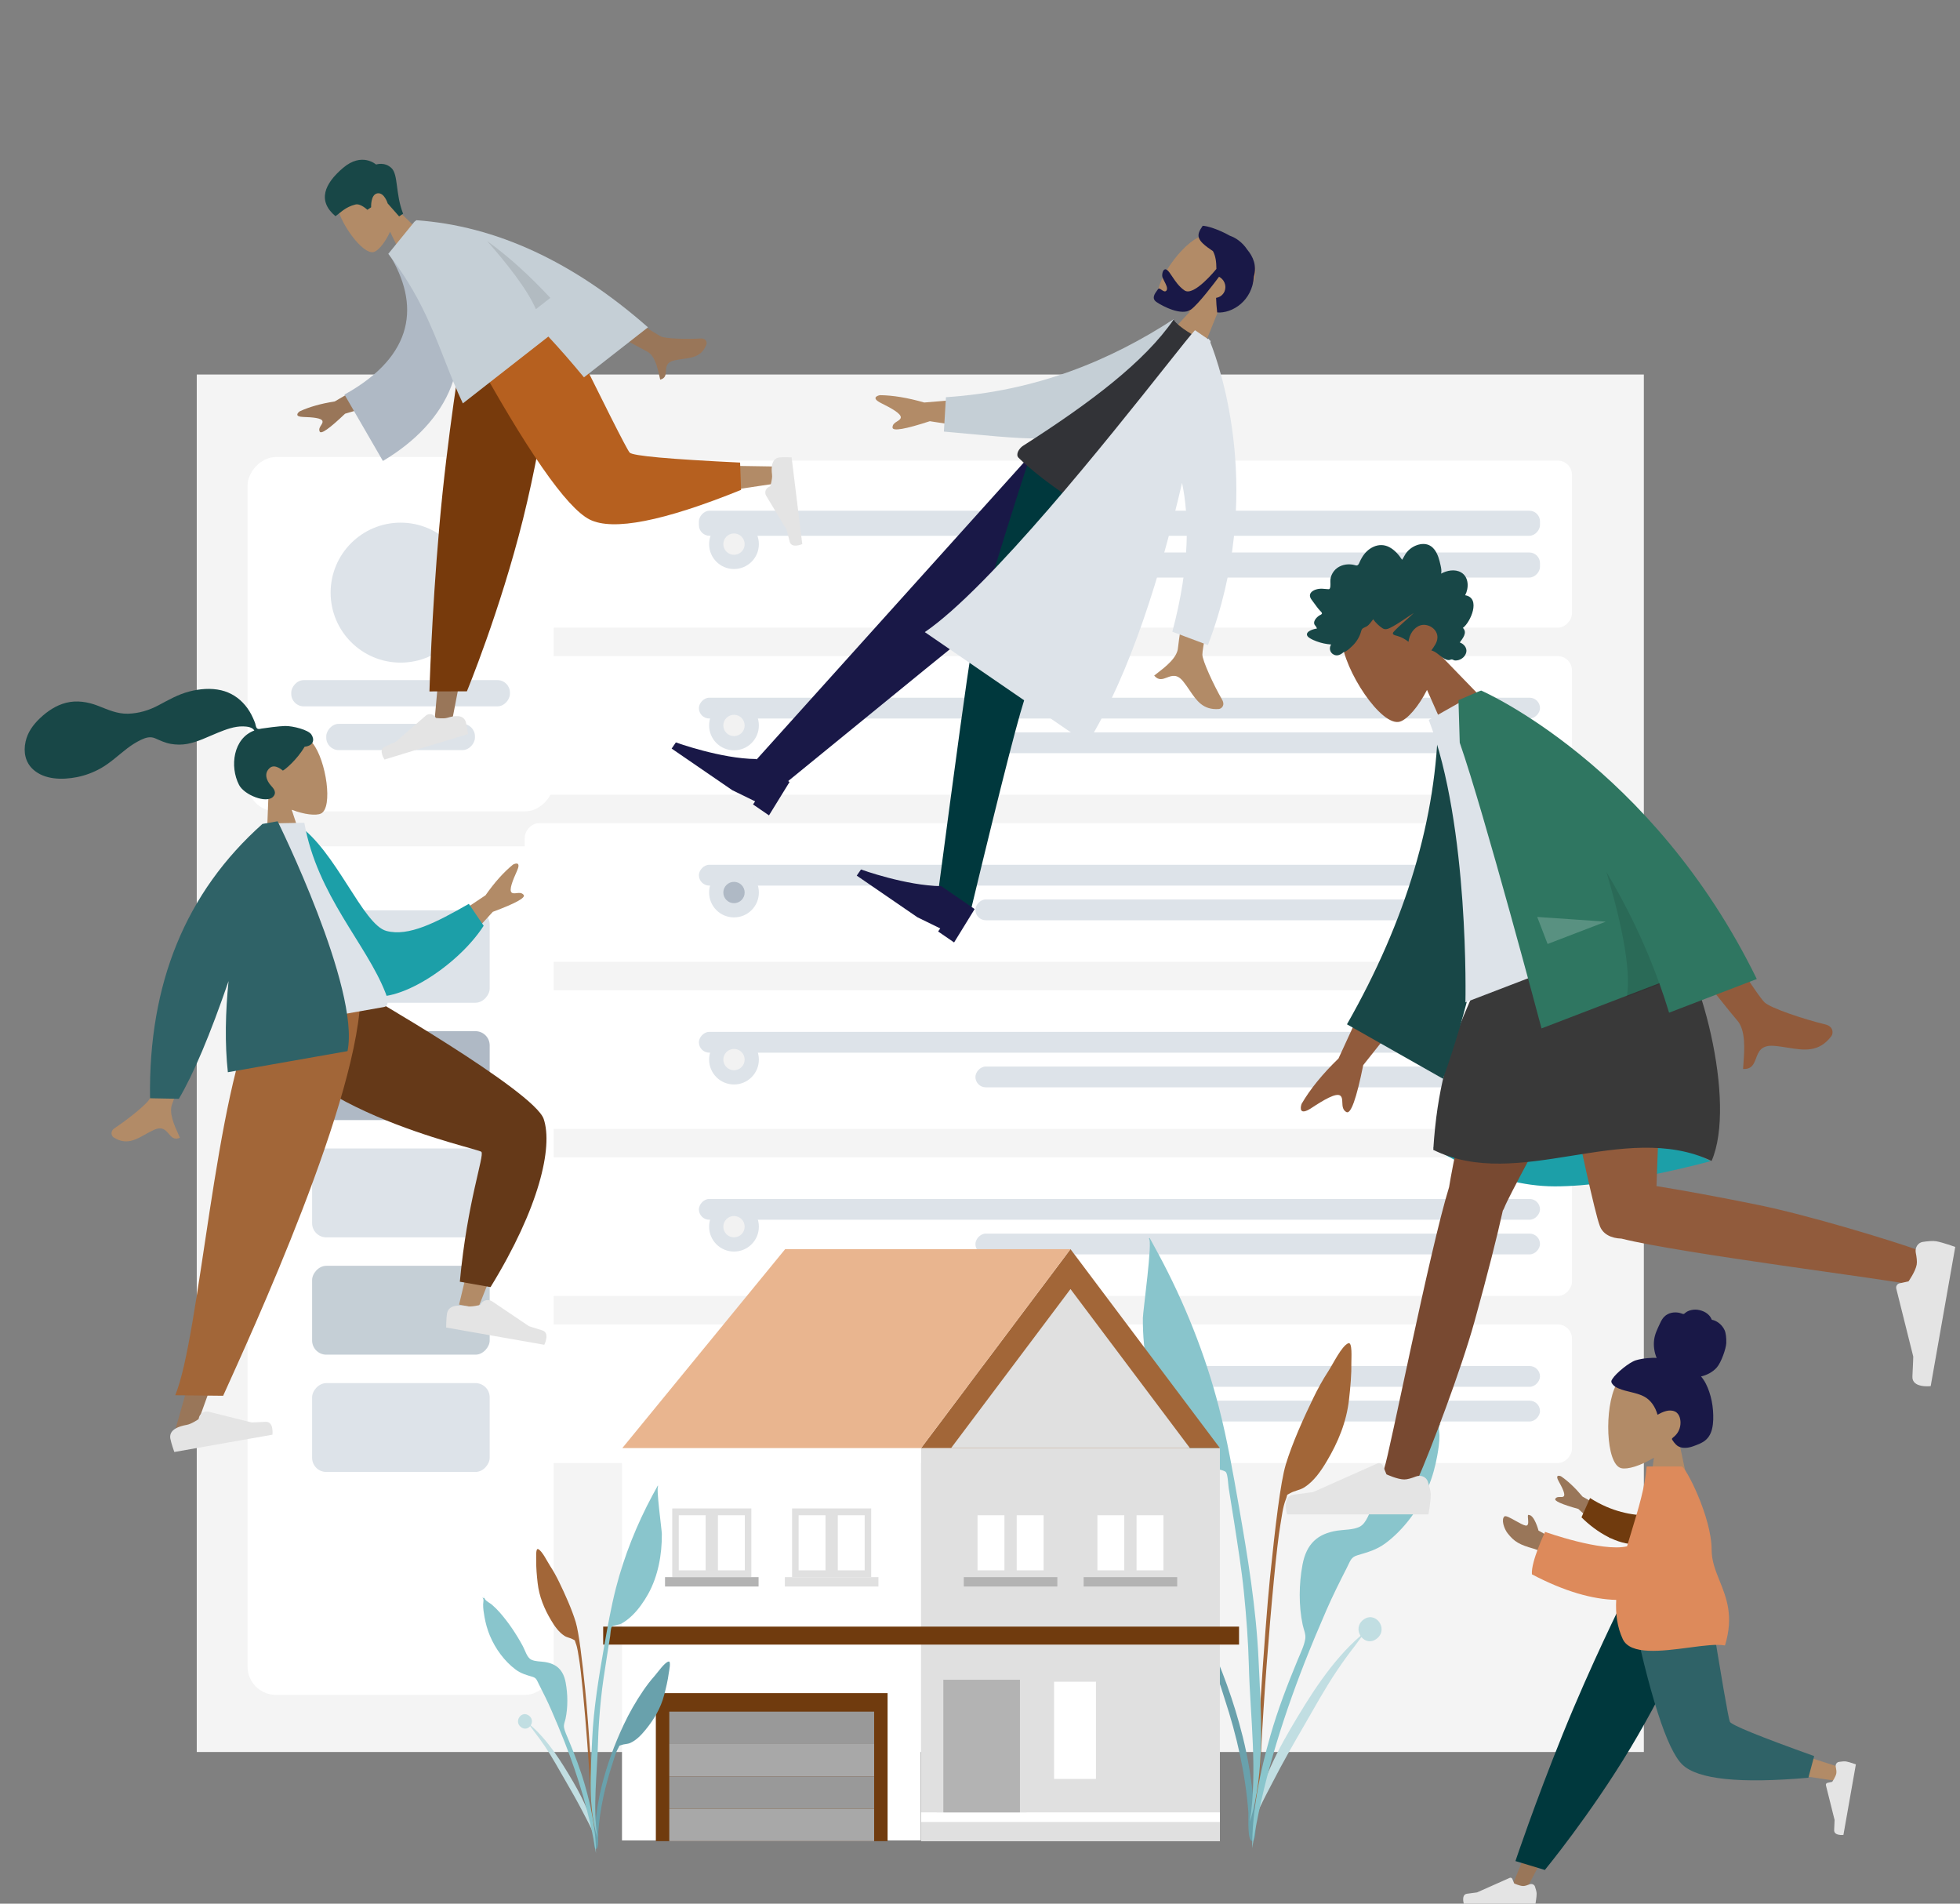 <svg width="380" height="369" viewBox="0 0 380 369" fill="none" xmlns="http://www.w3.org/2000/svg">
<rect x="0" y="0" width="380" height="369" fill="#808080" stroke="none"/>
<rect width="280.558" height="267" transform="translate(38.147 72.594)" fill="#F4F4F4"/>
<g clip-path="url(#clip0)">
<rect width="59.352" height="68.673" rx="5.512" transform="matrix(-1 0 0 1 107.342 88.59)" fill="white"/>
<path fill-rule="evenodd" clip-rule="evenodd" d="M77.666 128.437C70.174 128.437 64.1 122.364 64.1 114.872C64.1 107.38 70.174 101.307 77.666 101.307C85.159 101.307 91.232 107.38 91.232 114.872C91.232 122.364 85.159 128.437 77.666 128.437Z" fill="#DDE3E9"/>
<rect width="42.394" height="5.087" rx="2.412" transform="matrix(-1 0 0 1 98.863 131.828)" fill="#DDE3E9"/>
<rect width="28.828" height="5.087" rx="2.412" transform="matrix(-1 0 0 1 92.08 140.306)" fill="#DDE3E9"/>
<g clip-path="url(#clip1)">
<rect width="59.352" height="164.476" rx="5.512" transform="matrix(-1 0 0 1 107.342 164.045)" fill="white"/>
<g clip-path="url(#clip2)">
<rect width="34.428" height="17.915" rx="2.756" transform="matrix(-1 0 0 1 94.939 176.448)" fill="#DDE3E9"/>
<rect width="34.428" height="17.226" rx="2.756" transform="matrix(-1 0 0 1 94.939 199.875)" fill="#AFB9C5"/>
<rect width="34.428" height="17.226" rx="2.756" transform="matrix(-1 0 0 1 94.939 222.614)" fill="#DDE3E9"/>
<rect width="34.428" height="17.226" rx="2.756" transform="matrix(-1 0 0 1 94.939 268.091)" fill="#DDE3E9"/>
<rect width="34.428" height="17.226" rx="2.756" transform="matrix(-1 0 0 1 94.939 245.353)" fill="#C5CFD6"/>
</g>
</g>
<g clip-path="url(#clip3)">
<g clip-path="url(#clip4)">
<rect width="203.035" height="32.385" rx="2.756" transform="matrix(-1 0 0 1 304.771 89.279)" fill="white"/>
<g clip-path="url(#clip5)">
<rect width="163.071" height="4.858" rx="2.067" transform="matrix(-1 0 0 1 298.57 98.994)" fill="#DDE3E9"/>
<rect width="109.458" height="4.858" rx="2.067" transform="matrix(-1 0 0 1 298.57 107.091)" fill="#DDE3E9"/>
</g>
<path fill-rule="evenodd" clip-rule="evenodd" d="M142.305 110.295C139.641 110.295 137.481 108.135 137.481 105.472C137.481 102.808 139.641 100.648 142.305 100.648C144.968 100.648 147.128 102.808 147.128 105.472C147.128 108.135 144.968 110.295 142.305 110.295Z" fill="#DDE3E9"/>
<path fill-rule="evenodd" clip-rule="evenodd" d="M142.305 107.539C141.163 107.539 140.238 106.613 140.238 105.471C140.238 104.33 141.163 103.404 142.305 103.404C143.447 103.404 144.372 104.33 144.372 105.471C144.372 106.613 143.447 107.539 142.305 107.539Z" fill="#F2F2F2"/>
</g>
<g clip-path="url(#clip6)">
<rect width="203.035" height="26.873" rx="2.756" transform="matrix(-1 0 0 1 304.771 127.177)" fill="white"/>
<g clip-path="url(#clip7)">
<rect width="163.071" height="4.031" rx="2.015" transform="matrix(-1 0 0 1 298.57 135.238)" fill="#DDE3E9"/>
<rect width="109.458" height="4.031" rx="2.015" transform="matrix(-1 0 0 1 298.57 141.956)" fill="#DDE3E9"/>
</g>
<path fill-rule="evenodd" clip-rule="evenodd" d="M142.305 145.436C139.641 145.436 137.481 143.277 137.481 140.613C137.481 137.949 139.641 135.79 142.305 135.79C144.968 135.79 147.128 137.949 147.128 140.613C147.128 143.277 144.968 145.436 142.305 145.436Z" fill="#DDE3E9"/>
<path fill-rule="evenodd" clip-rule="evenodd" d="M142.305 142.68C141.163 142.68 140.238 141.754 140.238 140.613C140.238 139.471 141.163 138.546 142.305 138.546C143.447 138.546 144.372 139.471 144.372 140.613C144.372 141.754 143.447 142.68 142.305 142.68Z" fill="#F2F2F2"/>
</g>
<g clip-path="url(#clip8)">
<rect width="203.035" height="26.873" rx="2.756" transform="matrix(-1 0 0 1 304.771 159.562)" fill="white"/>
<g clip-path="url(#clip9)">
<rect width="163.071" height="4.031" rx="2.015" transform="matrix(-1 0 0 1 298.57 167.623)" fill="#DDE3E9"/>
<rect width="109.458" height="4.031" rx="2.015" transform="matrix(-1 0 0 1 298.57 174.342)" fill="#DDE3E9"/>
</g>
<path fill-rule="evenodd" clip-rule="evenodd" d="M142.305 177.821C139.641 177.821 137.481 175.662 137.481 172.998C137.481 170.334 139.641 168.175 142.305 168.175C144.968 168.175 147.128 170.334 147.128 172.998C147.128 175.662 144.968 177.821 142.305 177.821Z" fill="#DDE3E9"/>
<path fill-rule="evenodd" clip-rule="evenodd" d="M142.305 175.065C141.163 175.065 140.238 174.14 140.238 172.998C140.238 171.856 141.163 170.931 142.305 170.931C143.447 170.931 144.372 171.856 144.372 172.998C144.372 174.14 143.447 175.065 142.305 175.065Z" fill="#AFB9C5"/>
</g>
<g clip-path="url(#clip10)">
<rect width="203.035" height="26.873" rx="2.756" transform="matrix(-1 0 0 1 304.771 256.717)" fill="white"/>
<g clip-path="url(#clip11)">
<rect width="163.071" height="4.031" rx="2.015" transform="matrix(-1 0 0 1 298.57 264.779)" fill="#DDE3E9"/>
<rect width="109.458" height="4.031" rx="2.015" transform="matrix(-1 0 0 1 298.57 271.497)" fill="#DDE3E9"/>
</g>
<path fill-rule="evenodd" clip-rule="evenodd" d="M142.305 274.977C139.641 274.977 137.481 272.817 137.481 270.153C137.481 267.49 139.641 265.33 142.305 265.33C144.968 265.33 147.128 267.49 147.128 270.153C147.128 272.817 144.968 274.977 142.305 274.977Z" fill="#DDE3E9"/>
<path fill-rule="evenodd" clip-rule="evenodd" d="M142.305 272.221C141.163 272.221 140.238 271.295 140.238 270.154C140.238 269.012 141.163 268.086 142.305 268.086C143.447 268.086 144.372 269.012 144.372 270.154C144.372 271.295 143.447 272.221 142.305 272.221Z" fill="#F2F2F2"/>
</g>
<g clip-path="url(#clip12)">
<rect width="203.035" height="26.873" rx="2.756" transform="matrix(-1 0 0 1 304.771 224.332)" fill="white"/>
<g clip-path="url(#clip13)">
<rect width="163.071" height="4.031" rx="2.015" transform="matrix(-1 0 0 1 298.57 232.394)" fill="#DDE3E9"/>
<rect width="109.458" height="4.031" rx="2.015" transform="matrix(-1 0 0 1 298.57 239.112)" fill="#DDE3E9"/>
</g>
<path fill-rule="evenodd" clip-rule="evenodd" d="M142.305 242.592C139.641 242.592 137.481 240.432 137.481 237.768C137.481 235.105 139.641 232.945 142.305 232.945C144.968 232.945 147.128 235.105 147.128 237.768C147.128 240.432 144.968 242.592 142.305 242.592Z" fill="#DDE3E9"/>
<path fill-rule="evenodd" clip-rule="evenodd" d="M142.305 239.835C141.163 239.835 140.238 238.91 140.238 237.768C140.238 236.627 141.163 235.701 142.305 235.701C143.447 235.701 144.372 236.627 144.372 237.768C144.372 238.91 143.447 239.835 142.305 239.835Z" fill="#F2F2F2"/>
</g>
<g clip-path="url(#clip14)">
<rect width="203.035" height="26.873" rx="2.756" transform="matrix(-1 0 0 1 304.771 191.947)" fill="white"/>
<g clip-path="url(#clip15)">
<rect width="163.071" height="4.031" rx="2.015" transform="matrix(-1 0 0 1 298.57 200.009)" fill="#DDE3E9"/>
<rect width="109.458" height="4.031" rx="2.015" transform="matrix(-1 0 0 1 298.57 206.727)" fill="#DDE3E9"/>
</g>
<path fill-rule="evenodd" clip-rule="evenodd" d="M142.305 210.206C139.641 210.206 137.481 208.047 137.481 205.383C137.481 202.719 139.641 200.56 142.305 200.56C144.968 200.56 147.128 202.719 147.128 205.383C147.128 208.047 144.968 210.206 142.305 210.206Z" fill="#DDE3E9"/>
<path fill-rule="evenodd" clip-rule="evenodd" d="M142.305 207.45C141.163 207.45 140.238 206.525 140.238 205.383C140.238 204.241 141.163 203.316 142.305 203.316C143.447 203.316 144.372 204.241 144.372 205.383C144.372 206.525 143.447 207.45 142.305 207.45Z" fill="#F2F2F2"/>
</g>
</g>
</g>
<path fill-rule="evenodd" clip-rule="evenodd" d="M257.531 265.782C258.44 264.392 260.126 260.862 261.406 260.365C262.23 260.046 261.99 263.355 262 263.986C262.039 266.427 261.818 268.852 261.544 271.273C261.051 275.639 259.439 279.527 257.228 283.242C256.09 285.154 254.755 287.089 252.907 288.282C252.056 288.831 251.032 288.923 250.192 289.397C249.213 289.948 249.746 289.502 249.305 290.596C248.693 292.114 248.497 294.073 248.213 295.693C246.912 303.131 243.762 342.446 244.308 350.012C244.357 350.682 243.485 350.842 243.441 350.024C243.21 345.683 245.212 315.626 246.222 305.796C247.232 295.967 248.254 287.283 249.278 283.882C250.522 279.756 252.767 274.795 254.636 270.947C255.504 269.16 256.45 267.434 257.531 265.782Z" fill="#A26638"/>
<path fill-rule="evenodd" clip-rule="evenodd" d="M264.277 313.992C266.643 312.13 269.203 315.644 267.063 317.507C265.879 318.536 264.642 318.17 263.946 317.312C263.494 317.903 263.071 318.521 262.664 319.043C261.425 320.633 260.255 322.262 259.136 323.928C256.811 327.39 254.82 331.047 252.737 334.637C250.681 338.18 248.643 341.742 246.78 345.375C245.201 348.453 243.098 352.075 242.558 355.449C243.377 348.292 246.488 341.413 250.193 335.104C253.867 328.846 258.084 322.012 263.773 317.074C263.194 316.161 263.178 314.857 264.277 313.992Z" fill="#C1DEE2"/>
<path fill-rule="evenodd" clip-rule="evenodd" d="M219.394 296.537C220.718 296.815 222.881 300.026 223.972 301.249C225.268 302.703 226.445 304.253 227.554 305.877C229.941 309.371 232.076 313.087 233.891 316.962C236.851 323.278 239.222 329.763 240.942 336.641C241.996 340.852 242.678 345.216 243.082 349.549C243.158 350.367 243.957 356.668 242.806 356.838C241.77 356.991 242.09 352.053 242.04 351.381C241.475 343.804 239.784 336.432 237.431 329.29C236.918 327.734 236.442 325.828 235.622 324.428C235.032 323.42 235.618 323.772 234.581 323.39C233.69 323.062 232.675 323.142 231.763 322.741C229.782 321.869 228.195 320.178 226.804 318.476C224.102 315.169 221.96 311.591 220.843 307.354C220.224 305.004 219.655 302.641 219.339 300.219C219.257 299.593 218.542 296.359 219.394 296.537Z" fill="#69A1AC"/>
<path fill-rule="evenodd" clip-rule="evenodd" d="M224.618 243.113C229.603 252.385 233.7 262.571 236.346 272.888C237.949 279.138 239.07 285.552 240.184 291.92C241.908 301.78 243.539 311.639 244.003 321.674C244.47 331.767 245.393 343.408 242.311 353.13C243.85 343.26 242.385 332.754 242.125 322.823C242.001 318.083 241.642 313.388 241.171 308.675C240.713 304.103 239.966 299.553 239.27 295.016C238.931 292.807 238.575 290.601 238.212 288.397C238.104 287.739 238.058 285.787 237.669 285.338C237.278 284.886 235.28 284.701 234.653 284.369C233.389 283.701 232.201 282.751 231.15 281.748C229.134 279.825 227.381 277.312 225.996 274.835C222.794 269.104 221.514 262.109 221.578 255.471C221.591 254.182 223.524 240.304 222.747 240.113C222.794 240.055 222.838 239.994 222.88 239.931C223.468 240.986 224.044 242.048 224.618 243.113Z" fill="#89C5CC"/>
<path fill-rule="evenodd" clip-rule="evenodd" d="M278.43 276.555C278.507 276.436 279.007 275.608 278.755 275.661C279.269 275.554 278.049 276.574 279.328 275.948C278.721 276.563 279.072 277.362 279.08 278.19C279.093 279.534 278.883 280.867 278.647 282.182C278.274 284.261 277.718 286.283 276.912 288.216C275.154 292.43 272.169 296.487 268.625 299.122C266.876 300.422 265.161 300.865 263.166 301.464C261.906 301.842 261.806 302.541 261.137 303.853C259.744 306.585 258.376 309.306 257.148 312.13C255.682 315.502 254.258 318.878 252.915 322.309C248.391 333.867 244.708 345.841 242.774 358.233C242.727 350.93 244.302 343.409 246.289 336.449C247.737 331.377 249.621 326.489 251.631 321.649C252.118 320.477 252.856 318.969 253.063 317.675C253.208 316.768 252.765 315.896 252.562 314.941C251.772 311.22 251.828 307.053 252.522 303.313C253.288 299.189 255.5 297.274 259.244 296.69C260.613 296.477 262.353 296.555 263.608 295.929C264.976 295.247 265.54 293.007 266.318 291.568C268.406 287.705 270.888 283.999 273.738 280.744C274.527 279.842 275.376 279.011 276.276 278.24C276.844 277.753 278.043 277.154 278.43 276.555Z" fill="#89C5CC"/>
<path d="M236.508 280.681H178.583V356.871H236.508V280.681Z" fill="#E0E0E0"/>
<path d="M178.516 280.535H120.591V356.725H178.516V280.535Z" fill="white"/>
<path fill-rule="evenodd" clip-rule="evenodd" d="M207.545 242.123L222.026 261.402L236.508 280.681H207.545H178.582L193.063 261.402L207.545 242.123Z" fill="#A26638"/>
<path fill-rule="evenodd" clip-rule="evenodd" d="M230.697 280.681H207.545H184.393L193.063 269.138L207.545 249.859L222.026 269.138L230.697 280.681Z" fill="#E0E0E0"/>
<path d="M172.084 328.184H127.154V356.871H172.084V328.184Z" fill="#703B0E"/>
<path d="M169.479 331.77H129.761V338.045H169.479V331.77Z" fill="#999999"/>
<path d="M169.479 338.045H129.761V344.321H169.479V338.045Z" fill="#A8A8A8"/>
<path d="M169.479 344.321H129.761V350.596H169.479V344.321Z" fill="#999999"/>
<path d="M169.479 350.596H129.761V356.871H169.479V350.596Z" fill="#A8A8A8"/>
<path d="M240.221 315.291H116.944V318.776H240.221V315.291Z" fill="#703B0E"/>
<path fill-rule="evenodd" clip-rule="evenodd" d="M120.656 280.681H178.582L193.063 261.402L207.545 242.123H152.227L120.656 280.681Z" fill="#E9B58F"/>
<path d="M203.594 292.387H188.258V305.7H203.594V292.387Z" fill="#E0E0E0"/>
<path d="M194.738 293.703H189.523V304.384H194.738V293.703Z" fill="white"/>
<path d="M202.329 293.703H197.114V304.384H202.329V293.703Z" fill="white"/>
<path d="M204.996 305.7H186.857V307.515H204.996V305.7Z" fill="#B3B3B3"/>
<path d="M226.832 292.387H211.496V305.7H226.832V292.387Z" fill="#E0E0E0"/>
<path d="M217.975 293.703H212.761V304.384H217.975V293.703Z" fill="white"/>
<path d="M225.567 293.703H220.353V304.384H225.567V293.703Z" fill="white"/>
<path d="M228.233 305.7H210.095V307.515H228.233V305.7Z" fill="#B3B3B3"/>
<path d="M145.669 292.387H130.333V305.7H145.669V292.387Z" fill="#E0E0E0"/>
<path d="M136.812 293.703H131.598V304.384H136.812V293.703Z" fill="white"/>
<path d="M144.404 293.703H139.189V304.384H144.404V293.703Z" fill="white"/>
<path d="M147.07 305.7H128.932V307.515H147.07V305.7Z" fill="#B3B3B3"/>
<path d="M168.906 292.387H153.57V305.7H168.906V292.387Z" fill="#E0E0E0"/>
<path d="M160.05 293.703H154.836V304.384H160.05V293.703Z" fill="white"/>
<path d="M167.642 293.703H162.428V304.384H167.642V293.703Z" fill="white"/>
<path d="M170.307 305.7H152.169V307.515H170.307V305.7Z" fill="#E0E0E0"/>
<path d="M236.508 353.155H178.583V356.871H236.508V353.155Z" fill="#E0E0E0"/>
<path d="M236.508 351.297H178.583V353.155H236.508V351.297Z" fill="white"/>
<path d="M199.023 323.552H181.617V351.297H199.023V323.552Z" fill="#E0E0E0"/>
<path d="M197.746 325.587H182.894V351.297H197.746V325.587Z" fill="#B3B3B3"/>
<path d="M213.411 325.063H203.432V345.712H213.411V325.063Z" fill="#E0E0E0"/>
<path d="M212.483 325.97H204.36V344.807H212.483V325.97Z" fill="white"/>
<path fill-rule="evenodd" clip-rule="evenodd" d="M106.654 303.526C106.106 302.688 105.09 300.562 104.319 300.262C103.823 300.07 103.968 302.063 103.961 302.444C103.937 303.914 104.071 305.376 104.236 306.834C104.533 309.465 105.504 311.807 106.837 314.046C107.522 315.198 108.326 316.364 109.44 317.083C109.953 317.414 110.57 317.469 111.076 317.754C111.666 318.086 111.344 317.818 111.61 318.477C111.979 319.392 112.097 320.572 112.268 321.548C113.052 326.029 114.95 349.718 114.621 354.276C114.592 354.68 115.117 354.776 115.143 354.283C115.283 351.668 114.076 333.558 113.468 327.635C112.859 321.713 112.244 316.481 111.626 314.432C110.877 311.946 109.524 308.956 108.398 306.638C107.875 305.561 107.305 304.521 106.654 303.526Z" fill="#A26638"/>
<path fill-rule="evenodd" clip-rule="evenodd" d="M102.589 332.573C101.164 331.451 99.621 333.569 100.911 334.691C101.624 335.311 102.369 335.091 102.789 334.574C103.061 334.93 103.316 335.302 103.561 335.617C104.308 336.575 105.013 337.556 105.687 338.56C107.088 340.646 108.288 342.849 109.543 345.012C110.781 347.147 112.009 349.293 113.132 351.482C114.083 353.337 115.35 355.519 115.676 357.552C115.182 353.24 113.308 349.095 111.076 345.293C108.862 341.523 106.321 337.406 102.893 334.43C103.242 333.88 103.252 333.095 102.589 332.573Z" fill="#C1DEE2"/>
<path fill-rule="evenodd" clip-rule="evenodd" d="M129.632 322.057C128.834 322.224 127.531 324.159 126.874 324.896C126.092 325.772 125.384 326.705 124.715 327.684C123.277 329.789 121.991 332.028 120.897 334.363C119.114 338.168 117.685 342.075 116.648 346.22C116.014 348.757 115.603 351.386 115.359 353.997C115.313 354.49 114.832 358.286 115.526 358.389C116.15 358.481 115.957 355.506 115.987 355.101C116.327 350.536 117.346 346.094 118.764 341.79C119.073 340.853 119.36 339.705 119.854 338.861C120.209 338.254 119.856 338.466 120.481 338.236C121.018 338.038 121.63 338.086 122.179 337.845C123.373 337.32 124.329 336.3 125.167 335.275C126.795 333.282 128.086 331.127 128.758 328.574C129.132 327.158 129.474 325.734 129.665 324.275C129.714 323.898 130.145 321.949 129.632 322.057Z" fill="#69A1AC"/>
<path fill-rule="evenodd" clip-rule="evenodd" d="M126.485 289.867C123.481 295.454 121.012 301.591 119.418 307.807C118.453 311.573 117.777 315.438 117.106 319.275C116.067 325.215 115.084 331.156 114.805 337.202C114.524 343.283 113.967 350.297 115.824 356.155C114.897 350.208 115.78 343.878 115.936 337.894C116.011 335.038 116.227 332.209 116.511 329.37C116.787 326.615 117.237 323.873 117.657 321.14C117.861 319.809 118.075 318.48 118.294 317.152C118.359 316.755 118.387 315.579 118.621 315.309C118.857 315.036 120.061 314.925 120.439 314.725C121.2 314.322 121.916 313.75 122.549 313.146C123.764 311.987 124.82 310.473 125.654 308.981C127.584 305.527 128.355 301.313 128.316 297.314C128.308 296.537 127.144 288.175 127.612 288.06C127.584 288.025 127.557 287.988 127.532 287.95C127.178 288.586 126.83 289.226 126.485 289.867Z" fill="#89C5CC"/>
<path fill-rule="evenodd" clip-rule="evenodd" d="M94.061 310.017C94.015 309.945 93.713 309.447 93.865 309.478C93.556 309.414 94.29 310.028 93.52 309.651C93.886 310.022 93.675 310.503 93.67 311.002C93.662 311.812 93.788 312.615 93.93 313.407C94.155 314.66 94.49 315.878 94.976 317.043C96.035 319.582 97.834 322.026 99.969 323.614C101.023 324.397 102.056 324.664 103.258 325.025C104.017 325.253 104.077 325.674 104.48 326.464C105.32 328.11 106.144 329.75 106.884 331.452C107.767 333.483 108.625 335.517 109.434 337.584C112.16 344.548 114.379 351.763 115.544 359.229C115.573 354.829 114.624 350.298 113.426 346.104C112.554 343.048 111.419 340.103 110.208 337.187C109.915 336.481 109.47 335.572 109.345 334.792C109.258 334.246 109.525 333.72 109.647 333.145C110.123 330.903 110.089 328.392 109.671 326.139C109.21 323.654 107.877 322.501 105.621 322.149C104.796 322.02 103.748 322.067 102.992 321.69C102.168 321.279 101.828 319.929 101.359 319.063C100.101 316.735 98.605 314.502 96.888 312.541C96.413 311.998 95.901 311.496 95.359 311.032C95.017 310.739 94.294 310.378 94.061 310.017Z" fill="#89C5CC"/>
<path fill-rule="evenodd" clip-rule="evenodd" d="M56.56 156.958C58.98 157.883 61.242 158.137 62.206 157.7C64.623 156.606 63.234 147.367 60.636 144.085C58.038 140.804 47.691 140.999 48.45 148.273C48.714 150.798 50.16 152.837 52.038 154.379L51.525 167.801L59.637 166.37L56.56 156.958Z" fill="#B28B67"/>
<path fill-rule="evenodd" clip-rule="evenodd" d="M55.275 140.721C54.176 140.735 51.276 141.123 50.745 141.217C50.406 141.276 50.052 141.418 49.796 141.144C49.587 140.92 49.572 140.481 49.471 140.195C49.354 139.864 49.213 139.541 49.072 139.219C48.67 138.303 48.157 137.455 47.513 136.687C46.305 135.246 44.727 134.229 42.887 133.8C40.855 133.326 38.683 133.518 36.679 134.04C34.534 134.599 32.691 135.66 30.755 136.693C28.91 137.678 26.904 138.291 24.802 138.34C22.683 138.389 20.929 137.553 19.003 136.806C17.032 136.041 14.872 135.694 12.794 136.227C10.856 136.725 9.186 137.851 7.751 139.214C6.408 140.49 5.367 141.924 4.959 143.755C4.521 145.725 4.877 147.739 6.416 149.14C8.647 151.171 12.127 151.185 14.922 150.63C16.538 150.309 18.08 149.734 19.518 148.928C21.435 147.854 22.988 146.333 24.726 145.014C25.542 144.395 26.402 143.853 27.326 143.409C28.223 142.978 29.13 142.693 30.084 143.109C31.093 143.548 32.006 143.994 33.106 144.186C34.16 144.371 35.246 144.387 36.301 144.193C38.353 143.815 40.267 142.821 42.188 142.043C43.754 141.409 45.435 140.756 47.153 140.797C47.87 140.815 48.932 140.924 49.308 141.595C45.233 143.095 44.491 148.557 46.347 152.144C47.349 154.08 51.622 155.797 52.928 154.456C53.757 153.606 53.023 152.812 52.546 152.286C51.633 151.279 51.132 149.867 52.313 148.846C53.332 147.965 54.814 149.369 54.837 149.363C55.145 149.284 57.582 147.287 59.055 144.741C60.912 144.526 60.979 143.272 60.366 142.365C59.753 141.458 56.795 140.701 55.275 140.721Z" fill="#184747"/>
<path fill-rule="evenodd" clip-rule="evenodd" d="M50.205 195.526C52.275 203.71 95.761 221.213 96.111 221.857C96.344 222.287 89.006 252.875 89.006 252.875L92.665 253.6C92.665 253.6 106.299 220.172 104.761 217.138C102.559 212.793 69.034 192.297 69.034 192.297L50.205 195.526Z" fill="#B28B67"/>
<path fill-rule="evenodd" clip-rule="evenodd" d="M89.153 248.438L95.103 249.485C104.552 234.118 107.24 222.339 105.412 216.901C103.584 211.463 69.799 192.092 69.799 192.092L49.807 195.617C53.876 214.698 92.703 222.533 93.333 223.266C93.963 223.998 90.596 232.855 89.153 248.438Z" fill="#653918"/>
<path fill-rule="evenodd" clip-rule="evenodd" d="M90.577 253.199C89.024 252.926 87.132 252.895 86.709 254.414C86.69 254.481 86.675 254.544 86.665 254.603C86.504 255.514 86.499 257.316 86.499 257.316C87.557 257.502 105.523 260.663 105.523 260.663C105.523 260.663 106.697 258.345 105.134 257.868C103.571 257.392 102.542 257.049 102.542 257.049L95.443 252.261C94.709 251.767 93.712 251.975 93.237 252.722L93.103 252.933C93.103 252.933 91.502 253.362 90.577 253.199V253.199Z" fill="#E4E4E4"/>
<path fill-rule="evenodd" clip-rule="evenodd" d="M54.71 194.732L44.636 239.663L33.721 278.071L37.769 277.357L68.43 192.313L54.71 194.732Z" fill="#997659"/>
<path fill-rule="evenodd" clip-rule="evenodd" d="M36.22 276.183C34.667 276.457 32.877 277.074 33 278.647C33.006 278.715 33.013 278.779 33.024 278.838C33.184 279.749 33.797 281.444 33.797 281.444C34.855 281.258 52.822 278.09 52.822 278.09C52.822 278.09 53.132 275.511 51.499 275.597C49.867 275.683 48.782 275.712 48.782 275.712L40.471 273.64C39.613 273.425 38.746 273.962 38.556 274.826L38.502 275.07C38.502 275.07 37.145 276.02 36.22 276.183V276.183Z" fill="#E4E4E4"/>
<path fill-rule="evenodd" clip-rule="evenodd" d="M33.974 270.447L43.264 270.546C48.417 259.109 70.135 212.109 69.889 192.055L49.867 195.585C41.697 211.554 38.772 258.898 33.974 270.447Z" fill="#A26638"/>
<path fill-rule="evenodd" clip-rule="evenodd" d="M94.126 173.539L82.868 181.057L87.646 185.369L95.549 176.74C99.967 175.096 101.957 174.001 101.52 173.456C101.151 172.997 100.627 173.06 100.144 173.118C99.768 173.163 99.417 173.205 99.184 172.995C98.653 172.515 99.42 170.608 100.225 168.83C101.031 167.052 100.024 167.288 99.462 167.583C97.666 169.044 95.888 171.029 94.126 173.539ZM40.93 191.389L33.786 191.234C31.283 204.412 29.686 211.674 28.995 213.018C28.488 214.004 24.811 216.962 22.265 218.643C21.244 219.319 21.646 220.213 22.024 220.455C24.404 221.983 26.189 220.985 28.134 219.9C28.696 219.585 29.273 219.264 29.88 218.994C31.453 218.295 32.102 219.053 32.717 219.77C33.26 220.405 33.776 221.007 34.88 220.536C34.787 220.319 34.678 220.077 34.561 219.816C33.8 218.128 32.679 215.638 33.394 213.951C33.76 213.085 36.272 205.564 40.93 191.389Z" fill="#B28B67"/>
<path fill-rule="evenodd" clip-rule="evenodd" d="M54.886 160.855L57.71 159.841C65.141 164.884 70.34 179.23 74.913 180.444C79.237 181.592 84.588 178.8 90.896 175.192L93.772 179.443C88.822 187.15 76.772 195.049 70.924 192.784C61.573 189.162 56.403 171.249 54.886 160.855Z" fill="#1C9FA8"/>
<path fill-rule="evenodd" clip-rule="evenodd" d="M48.653 199.74C48.653 199.74 66.171 196.651 74.424 195.196C75.602 194.989 75.08 193.325 74.758 192.496C71.045 182.928 61.49 173.592 59.002 159.478L51.362 159.622C46.96 170.607 46.983 183.171 48.653 199.74Z" fill="#DDE3E9"/>
<path fill-rule="evenodd" clip-rule="evenodd" d="M67.374 203.742L44.176 207.832C43.566 202.225 43.708 196.157 44.312 190.158C40.732 200.571 37.521 208.18 34.679 212.984L29.09 212.877C28.759 190.658 36.024 172.934 50.883 159.707L50.967 159.693C50.967 159.692 50.967 159.692 50.968 159.692L53.826 159.188C53.826 159.188 69.861 191.587 67.374 203.742Z" fill="#2F6267"/>
<path fill-rule="evenodd" clip-rule="evenodd" d="M75.629 44.921C74.678 46.98 73.416 48.517 72.545 48.825C70.36 49.597 65.576 42.873 65.196 39.207C64.816 35.54 71.421 29.376 75.397 34.466C76.777 36.233 77.119 38.41 76.885 40.531L85.422 48.76L79.462 52.78L75.629 44.921Z" fill="#B28B67"/>
<path fill-rule="evenodd" clip-rule="evenodd" d="M78.154 41.425C76.645 37.576 77.238 33.858 75.904 32.583C74.57 31.307 72.915 31.893 72.915 31.893C72.915 31.893 70.186 29.421 66.512 32.543C62.837 35.665 61.531 38.959 65.04 41.902C66.003 41.253 66.929 40.119 68.94 39.635C69.898 39.404 71.228 40.667 71.228 40.667L71.954 40.177C71.954 40.177 71.823 37.703 73.166 37.476C74.508 37.25 75.163 39.43 75.163 39.43L77.381 41.946L78.154 41.425Z" fill="#184747"/>
<path fill-rule="evenodd" clip-rule="evenodd" d="M104.752 62.942L94.327 105.138L87.555 140.187L84.111 141.24L90.778 67.214L104.752 62.942Z" fill="#997659"/>
<path fill-rule="evenodd" clip-rule="evenodd" d="M86.753 139.124C88.075 138.72 89.717 138.49 90.248 139.767C90.272 139.823 90.291 139.877 90.307 139.928C90.544 140.705 90.742 142.274 90.742 142.274C89.841 142.55 74.549 147.224 74.549 147.224C74.549 147.224 73.279 145.33 74.588 144.748C75.897 144.166 76.756 143.757 76.756 143.757L82.555 138.71C83.066 138.265 83.845 138.33 84.275 138.854L84.528 139.162C84.528 139.162 85.966 139.364 86.753 139.124V139.124Z" fill="#E4E4E4"/>
<path fill-rule="evenodd" clip-rule="evenodd" d="M90.52 133.999L83.262 134.02C83.262 134.02 83.636 119.63 85.178 102.014C86.721 84.399 89.535 67.593 89.535 67.593L108.299 61.857C108.299 61.857 105.852 82.775 101.402 100.619C96.953 118.463 90.52 133.999 90.52 133.999Z" fill="#773A0C"/>
<path fill-rule="evenodd" clip-rule="evenodd" d="M106.154 62.513C112.001 74.434 120.782 89.263 121.299 89.646C121.644 89.9 131.341 90.16 150.391 90.424L150.576 93.69C128.976 97.028 117.368 98.044 115.751 96.737C113.325 94.777 99.017 77.809 92.12 66.803L106.154 62.513Z" fill="#B28B67"/>
<path fill-rule="evenodd" clip-rule="evenodd" d="M143.49 89.661L143.676 94.956C128.618 101.043 118.838 102.96 114.335 100.707C109.833 98.455 102.064 87.264 91.03 67.137L108.922 61.667C117.13 78.402 121.515 87.088 122.075 87.724C122.634 88.361 129.773 89.007 143.49 89.661Z" fill="#B6601F"/>
<path fill-rule="evenodd" clip-rule="evenodd" d="M149.682 92.033C149.513 90.66 149.572 89.003 150.922 88.702C150.981 88.689 151.037 88.679 151.09 88.672C151.896 88.573 153.475 88.652 153.475 88.652C153.59 89.588 155.541 105.463 155.541 105.463C155.541 105.463 153.455 106.384 153.109 104.993C152.763 103.603 152.509 102.686 152.509 102.686L148.546 96.096C148.196 95.515 148.395 94.76 148.986 94.427L149.333 94.232C149.333 94.232 149.782 92.85 149.682 92.033V92.033Z" fill="#E4E4E4"/>
<path fill-rule="evenodd" clip-rule="evenodd" d="M64.904 77.809L75.226 71.792L76.812 77.272L66.901 80.19C63.89 83.06 62.252 84.215 61.987 83.655C61.764 83.183 62.016 82.791 62.248 82.43C62.429 82.148 62.598 81.886 62.521 81.619C62.344 81.009 60.532 80.875 58.806 80.822C57.081 80.769 57.658 80.06 58.109 79.729C59.963 78.871 62.228 78.231 64.904 77.809ZM128.166 65.229C126.378 64.367 106.217 51.053 106.217 51.053L101.059 55.114C101.059 55.114 124.507 67.584 125.576 68.201C126.965 69.002 127.49 71.333 127.847 72.913C127.902 73.157 127.953 73.384 128.002 73.584C129.023 73.331 129.068 72.638 129.114 71.908C129.167 71.083 129.223 70.211 130.692 69.869C131.26 69.737 131.833 69.658 132.393 69.581C134.326 69.313 136.102 69.068 136.964 66.745C137.101 66.377 136.912 65.54 135.841 65.607C133.173 65.775 129.04 65.65 128.166 65.229Z" fill="#997659"/>
<path fill-rule="evenodd" clip-rule="evenodd" d="M79.245 45.743L75.404 49.177C81.447 58.967 80.46 68.904 66.787 76.483L74.237 89.35C86.756 81.932 93.178 69.596 85.606 55.693C83.647 52.094 81.474 48.452 79.245 45.743Z" fill="#AFB9C5"/>
<path fill-rule="evenodd" clip-rule="evenodd" d="M80.338 42.989L80.727 42.686C96.176 43.784 111.144 50.704 125.63 63.446L113.217 73.143C110.934 70.375 108.64 67.735 106.314 65.239L89.737 78.19C88.431 75.446 87.347 72.68 86.244 69.865C83.69 63.345 81.033 56.564 75.282 49.204L80.325 43.004L80.325 43L80.334 42.993L80.337 42.989C80.338 42.989 80.338 42.989 80.338 42.989Z" fill="#C5CFD6"/>
<path fill-rule="evenodd" clip-rule="evenodd" d="M106.694 57.742C102.761 53.522 98.718 49.801 94.415 46.697C98.025 50.791 102.259 56.063 103.895 59.928L106.694 57.742Z" fill="black" fill-opacity="0.1"/>
<path fill-rule="evenodd" clip-rule="evenodd" d="M230.715 60.38C227.914 60.168 225.56 59.379 224.793 58.515C222.871 56.35 228.259 48.044 232.26 46.057C236.261 44.07 246.439 48.992 242.529 55.685C241.172 58.008 238.852 59.32 236.321 59.953L231.004 73.178L223.579 68.082L230.715 60.38Z" fill="#B28B67"/>
<path fill-rule="evenodd" clip-rule="evenodd" d="M235.833 52.126C235.823 50.765 235.688 49.639 235.166 48.681C231.868 46.491 231.872 45.665 233.176 43.766C233.952 43.765 236.232 44.43 238.434 45.688C239.697 46.124 240.919 47.043 241.796 48.364C243.013 49.8 243.676 51.551 243.104 53.584C242.82 58.34 238.877 60.789 235.983 60.564C235.864 59.556 235.801 58.616 235.772 57.738C236.34 57.65 236.865 57.344 237.209 56.843C237.886 55.856 237.604 54.486 236.579 53.782C236.504 53.73 236.426 53.684 236.347 53.642C235.454 54.844 232.399 58.889 230.905 59.997C229.143 61.303 225.425 59.369 224.228 58.548C223.195 57.839 223.877 56.921 224.365 56.263C224.436 56.168 224.502 56.079 224.559 55.996C224.677 55.824 224.91 55.984 225.173 56.165C225.514 56.4 225.907 56.671 226.166 56.293C226.448 55.881 226.074 55.16 225.739 54.515C225.53 54.112 225.337 53.739 225.328 53.489C225.298 52.7 225.652 51.905 226.237 52.307C226.557 52.526 226.874 53.005 227.255 53.581C227.831 54.45 228.553 55.541 229.653 56.296C231.473 57.545 235.789 52.181 235.833 52.126Z" fill="#191847"/>
<path fill-rule="evenodd" clip-rule="evenodd" d="M216.512 99.598L179.286 129.796L151.932 152.111L145.963 148.015L199.839 88.157L216.512 99.598Z" fill="#191847"/>
<path fill-rule="evenodd" clip-rule="evenodd" d="M219.511 101.657C206.365 121.366 199.938 132.627 198.993 134.588C198.047 136.55 194.418 150.665 188.104 176.934L181.921 172.691C185.478 145.775 187.566 130.602 188.184 127.171C188.802 123.74 192.469 110.586 199.805 88.134L219.511 101.657Z" fill="#00383D"/>
<path fill-rule="evenodd" clip-rule="evenodd" d="M184.977 182.675L188.961 176.208L182.464 171.749C175.697 171.706 166.923 168.533 166.923 168.533L166.105 169.724L177.862 177.792L182.292 179.956L181.884 180.552L184.977 182.675Z" fill="#191847"/>
<path fill-rule="evenodd" clip-rule="evenodd" d="M149.089 158.047L153.072 151.58L146.576 147.122C139.808 147.078 131.034 143.905 131.034 143.905L130.217 145.097L141.973 153.164L146.404 155.329L145.995 155.924L149.089 158.047Z" fill="#191847"/>
<path fill-rule="evenodd" clip-rule="evenodd" d="M233.112 126.888C233.079 124.464 238.316 102.528 238.316 102.528L232.311 99.534C232.311 99.534 228.485 124.018 228.392 125.519C228.271 127.469 225.981 129.236 224.429 130.434C224.189 130.619 223.966 130.791 223.772 130.948C224.616 131.953 225.407 131.651 226.241 131.332C227.183 130.972 228.18 130.591 229.37 132.05C229.829 132.614 230.233 133.21 230.628 133.792C231.991 135.805 233.244 137.653 236.291 137.432C236.775 137.397 237.597 136.762 236.931 135.607C235.271 132.728 233.129 128.073 233.112 126.888ZM179.192 78.02L193.763 76.806L192.861 83.591L180.274 81.643C175.475 83.21 173.065 83.621 173.042 82.874C173.022 82.245 173.498 81.949 173.937 81.676C174.278 81.463 174.597 81.264 174.641 80.934C174.741 80.179 172.767 79.097 170.851 78.147C168.935 77.197 169.931 76.724 170.602 76.596C173.11 76.621 175.973 77.096 179.192 78.02Z" fill="#B28B67"/>
<path fill-rule="evenodd" clip-rule="evenodd" d="M230.175 65.305L227.521 61.894C215.312 69.811 201.087 75.815 183.397 76.992L182.999 83.654C197.012 84.855 209.61 86.964 219.376 81.039C222.654 79.05 227.916 68.823 230.175 65.305Z" fill="#C5CFD6"/>
<path fill-rule="evenodd" clip-rule="evenodd" d="M220.44 104.484C220.44 104.484 204.828 95.962 197.472 88.724C196.865 88.126 197.521 86.936 198.362 86.399C211.45 78.04 221.936 70.106 227.556 61.918C228.473 63.529 232.232 65.421 232.232 65.421C232.602 78.087 228.789 89.712 220.44 104.484Z" fill="#323337"/>
<path fill-rule="evenodd" clip-rule="evenodd" d="M234.483 65.925C234.394 65.713 234.346 65.604 234.346 65.604L234.249 65.765L231.681 64.003C231.051 64.645 229.003 67.223 226.018 70.982C215.17 84.642 191.935 113.897 179.3 122.524L210.796 144.138C219.307 130.313 225.161 110.812 229.174 93.597C230.515 100.031 230.773 109.452 227.287 122.447L234.187 125.038C245.294 95.969 236.508 71.018 234.666 66.377C234.683 66.28 234.701 66.183 234.718 66.087L234.483 65.925Z" fill="#DDE3E9"/>
<path fill-rule="evenodd" clip-rule="evenodd" d="M276.666 133.725C275.002 137.002 272.865 139.418 271.435 139.87C267.851 141.003 260.51 129.888 260.117 123.944C259.724 118 270.792 108.386 276.923 116.82C279.051 119.747 279.472 123.282 278.966 126.698L292.29 140.442L282.397 146.624L276.666 133.725Z" fill="#915B3C"/>
<path fill-rule="evenodd" clip-rule="evenodd" d="M279.401 111.188C279.523 110.672 279.414 110.111 279.297 109.588C279.175 109.044 279.046 108.499 278.86 107.97C278.488 106.913 277.824 105.846 276.713 105.539C275.821 105.293 274.864 105.532 274.094 105.935C273.581 106.203 273.121 106.585 272.748 107.033C272.378 107.477 272.168 108.032 271.835 108.503C271.193 107.515 270.369 106.577 269.329 106.041C268.328 105.525 267.263 105.55 266.301 105.982C265.314 106.424 264.549 107.198 264.01 108.147C263.875 108.384 263.745 108.626 263.634 108.877C263.54 109.088 263.455 109.324 263.293 109.487C263.112 109.669 262.931 109.613 262.697 109.544C262.423 109.464 262.141 109.418 261.861 109.397C260.621 109.303 259.345 109.743 258.594 110.733C258.248 111.189 257.99 111.758 257.935 112.354C257.885 112.885 258.046 113.578 257.824 114.065C257.73 114.272 257.528 114.202 257.317 114.189C256.999 114.17 256.682 114.128 256.364 114.115C255.918 114.096 255.48 114.147 255.065 114.29C254.458 114.498 253.743 114.985 254.026 115.774C254.132 116.071 254.35 116.322 254.532 116.574C254.783 116.919 255.035 117.263 255.291 117.604C255.486 117.863 255.681 118.108 255.901 118.344C256.018 118.47 256.271 118.683 256.299 118.865C256.334 119.092 255.916 119.212 255.769 119.313C255.478 119.512 255.21 119.752 255.014 120.052C254.861 120.285 254.727 120.571 254.79 120.873C254.829 121.059 254.94 121.205 255.063 121.343C255.211 121.51 255.237 121.631 255.331 121.834C254.806 121.887 253.14 122.317 253.414 123.146C253.506 123.422 253.808 123.61 254.035 123.748C254.434 123.992 254.869 124.17 255.301 124.33C256.2 124.664 257.14 124.85 258.075 124.926C257.535 125.726 257.952 126.827 258.964 127.007C259.411 127.086 259.831 126.903 260.181 126.662C260.309 126.573 260.467 126.404 260.585 126.362C260.649 126.339 260.738 126.349 260.819 126.306C261.349 126.023 261.847 125.542 262.274 125.119C263.034 124.364 263.61 123.42 263.896 122.354C263.969 122.08 264.055 121.895 264.293 121.749C264.502 121.622 264.74 121.552 264.951 121.428C265.507 121.1 265.834 120.523 266.231 120.027C266.691 120.695 267.36 121.329 268.027 121.772C268.571 122.132 269.096 121.906 269.594 121.657C271.186 120.859 272.597 119.758 274.104 118.819C272.852 120.059 271.431 121.136 270.228 122.427C269.685 123.01 270.458 123.138 270.928 123.269C271.702 123.484 272.433 123.893 273.08 124.4C273.212 123.025 274.09 121.625 275.385 121.213C276.816 120.758 278.728 121.883 278.688 123.575C278.665 124.558 278.006 125.344 277.505 126.073C278.39 126.295 279.035 127.039 279.793 127.531C280.166 127.774 280.632 128.021 281.063 127.918C281.222 127.88 281.379 127.787 281.55 127.829C281.763 127.882 281.886 128.012 282.122 128.023C283.064 128.069 284.068 127.393 284.278 126.434C284.468 125.566 283.798 124.799 283.017 124.527C283.535 123.798 284.575 122.626 283.616 121.71C285.07 120.662 287.215 115.902 284.057 115.377C284.779 114.047 284.842 111.864 283.274 110.952C282.067 110.25 280.49 110.585 279.401 111.188" fill="#184747"/>
<path fill-rule="evenodd" clip-rule="evenodd" d="M331.645 225.065C331.645 225.065 314.151 229.956 301.458 229.956C288.766 229.956 277.88 222.425 277.88 222.425C277.88 222.425 294.999 217.406 306.077 217.406C317.154 217.406 331.645 225.065 331.645 225.065Z" fill="#1C9FA8"/>
<path fill-rule="evenodd" clip-rule="evenodd" d="M291.362 234.655C291.475 234.486 291.57 234.302 291.645 234.103C293.204 229.983 318.174 185.535 320.661 177.409L292.549 177.409C290.657 183.587 282.145 222.36 280.947 230.096C277.167 242.298 269.384 281.817 268.39 284.555C267.345 287.435 273.226 290.435 274.793 286.895C277.287 281.261 283.228 265.672 285.873 256.154C288.353 247.23 290.373 239.202 291.362 234.655Z" fill="#784931"/>
<path fill-rule="evenodd" clip-rule="evenodd" d="M314.362 240.081C325.778 242.965 367.535 248.178 370.4 248.995C373.348 249.836 375.932 243.764 372.289 242.449C366.491 240.356 350.517 235.52 340.831 233.547C333.041 231.96 325.932 230.664 321.159 229.906C321.563 216.508 323.412 184.354 322.2 177.409L297.326 177.409C298.488 184.068 308.308 232.659 310.133 237.523C310.713 239.26 312.441 240.027 314.362 240.081V240.081Z" fill="#915B3C"/>
<path fill-rule="evenodd" clip-rule="evenodd" d="M371.428 242.836C371.232 241.861 371.813 240.862 372.797 240.718C373.71 240.584 374.752 240.484 375.375 240.594C376.67 240.822 379.079 241.691 379.079 241.691C378.814 243.193 374.317 268.678 374.317 268.678C374.317 268.678 370.652 269.117 370.774 266.802C370.897 264.486 370.938 262.948 370.938 262.948L367.646 249.782C367.53 249.317 367.82 248.849 368.288 248.746L370.022 248.365C370.022 248.365 371.372 246.44 371.603 245.128C371.708 244.533 371.589 243.637 371.428 242.836Z" fill="#E4E4E4"/>
<path fill-rule="evenodd" clip-rule="evenodd" d="M274.501 286.197C275.427 285.834 276.511 286.233 276.824 287.176C277.114 288.052 277.394 289.061 277.394 289.693C277.394 291.007 276.955 293.529 276.955 293.529C275.43 293.529 249.535 293.529 249.535 293.529C249.535 293.529 248.467 289.997 250.769 289.716C253.072 289.434 254.595 289.207 254.595 289.207L266.999 283.681C267.436 283.486 267.947 283.691 268.13 284.133L268.806 285.774C268.806 285.774 270.938 286.768 272.271 286.768C272.876 286.768 273.739 286.495 274.501 286.197Z" fill="#E4E4E4"/>
<path fill-rule="evenodd" clip-rule="evenodd" d="M322.119 177.409C322.119 177.409 305.677 172.708 291.005 177.409C287.602 192.926 279.333 199.084 277.879 222.875C294.408 231.083 314.827 217.021 331.842 225.025C336.704 213.829 329.898 186.866 322.119 177.409Z" fill="#393939"/>
<path fill-rule="evenodd" clip-rule="evenodd" d="M259.502 205.17L267.531 187.721L274.626 193.462L264.299 206.454C262.976 213.011 261.885 216.044 261.026 215.552C260.301 215.137 260.273 214.389 260.247 213.699C260.227 213.162 260.208 212.661 259.862 212.381C259.073 211.742 256.573 213.241 254.262 214.765C251.951 216.288 252.059 214.824 252.347 213.971C253.994 211.13 256.379 208.197 259.502 205.17ZM342.145 194.323C339.783 192.139 325.182 167.619 325.182 167.619L315.727 171.291C315.727 171.291 335.366 196.236 336.73 197.7C338.502 199.602 338.214 203.464 338.02 206.082C337.99 206.487 337.962 206.863 337.944 207.196C339.644 207.289 340.04 206.236 340.457 205.127C340.929 203.873 341.427 202.547 343.864 202.715C344.806 202.78 345.73 202.93 346.634 203.076C349.754 203.579 352.621 204.042 355.053 200.851C355.439 200.345 355.542 198.958 353.852 198.555C349.64 197.548 343.3 195.391 342.145 194.323Z" fill="#915B3C"/>
<path fill-rule="evenodd" clip-rule="evenodd" d="M283.02 138.214L278.843 139.046C278.567 158.487 272.668 178.32 261.146 198.544L279.772 209.1C289.051 183.039 291.644 158.831 283.02 138.214Z" fill="#184747"/>
<path fill-rule="evenodd" clip-rule="evenodd" d="M319.003 180.898L284.113 194.29C284.113 194.29 284.92 160.155 277.01 139.548L286.932 133.94C300.311 144.068 308.934 159.55 319.003 180.898Z" fill="#DDE3E9"/>
<path fill-rule="evenodd" clip-rule="evenodd" d="M340.601 189.764C320.259 148.18 287.162 133.851 287.162 133.851L287.156 133.861C287.154 133.86 287.152 133.858 287.15 133.856L286.463 134.12C285.246 134.636 282.765 135.715 282.765 135.715L283.012 143.958C287.711 157.405 298.866 199.34 298.866 199.34L321.703 190.574C322.373 192.436 323.006 194.342 323.596 196.291L340.601 189.764Z" fill="#2F7661"/>
<path fill-rule="evenodd" clip-rule="evenodd" d="M321.768 190.755C318.863 182.641 315.25 175.363 311.436 168.985C313.926 177.334 316.372 187.592 315.405 193.197L321.768 190.755Z" fill="black" fill-opacity="0.1"/>
<path fill-rule="evenodd" clip-rule="evenodd" d="M311.322 178.648L298.032 177.733L300.045 182.976L311.322 178.648Z" fill="white" fill-opacity="0.2"/>
<path fill-rule="evenodd" clip-rule="evenodd" d="M320.66 282.552C318.059 284.125 315.503 284.885 314.304 284.575C311.296 283.797 311.019 272.758 313.347 268.406C315.674 264.054 327.638 262.157 328.241 270.78C328.451 273.772 327.198 276.443 325.348 278.622L328.666 294.139H319.027L320.66 282.552Z" fill="#B28B67"/>
<path fill-rule="evenodd" clip-rule="evenodd" d="M317.155 263.666C318.472 263.263 320.384 263.126 321.188 263.219C320.73 262.119 320.549 260.894 320.697 259.701C320.841 258.542 321.357 257.554 321.835 256.52C322.055 256.043 322.304 255.569 322.676 255.205C323.055 254.833 323.534 254.588 324.037 254.471C324.552 254.351 325.09 254.361 325.605 254.47C325.833 254.518 326.038 254.622 326.262 254.681C326.491 254.74 326.602 254.596 326.768 254.452C327.168 254.104 327.756 253.932 328.262 253.87C328.831 253.801 329.421 253.887 329.963 254.075C330.491 254.257 330.998 254.554 331.38 254.986C331.549 255.178 331.704 255.397 331.804 255.638C331.845 255.737 331.852 255.796 331.95 255.832C332.042 255.866 332.148 255.867 332.242 255.899C333.152 256.208 333.93 256.914 334.354 257.819C334.601 258.348 334.718 259.278 334.686 260.321C334.654 261.363 333.716 264.084 332.838 265.076C332.054 265.962 330.903 266.547 329.791 266.803C330.529 267.649 331.02 268.706 331.383 269.781C331.778 270.949 332.022 272.162 332.112 273.398C332.198 274.573 332.206 275.815 331.931 276.965C331.674 278.04 331.125 278.922 330.208 279.481C329.788 279.738 329.337 279.93 328.882 280.106C328.434 280.28 327.985 280.448 327.516 280.545C326.628 280.73 325.605 280.698 324.921 279.989C324.675 279.733 324.404 279.412 324.224 279.1C324.159 278.988 324.12 278.914 324.199 278.805C324.293 278.673 324.445 278.572 324.566 278.47C325.255 277.883 325.682 277.101 325.79 276.17C325.899 275.227 325.646 274.008 324.732 273.597C323.603 273.088 322.359 273.672 321.356 274.216C320.929 272.706 320.054 271.346 318.681 270.653C317.162 269.887 315.419 269.797 313.858 269.14C313.451 268.969 313.037 268.774 312.738 268.425C312.613 268.279 312.466 268.09 312.416 267.897C312.35 267.643 312.513 267.431 312.639 267.233C313.306 266.186 315.837 264.069 317.155 263.666Z" fill="#191847"/>
<path fill-rule="evenodd" clip-rule="evenodd" d="M327.737 310.147L309.427 340.737L295.699 366.599H292.742L315.743 310.147L327.737 310.147Z" fill="#997659"/>
<path fill-rule="evenodd" clip-rule="evenodd" d="M296.551 365.245C296.966 365.077 297.454 365.258 297.598 365.682C297.756 366.146 297.92 366.711 297.92 367.056C297.92 367.722 297.698 369 297.698 369C296.925 369 283.799 369 283.799 369C283.799 369 283.258 367.21 284.425 367.067C285.592 366.925 286.364 366.81 286.364 366.81L292.696 363.989C292.893 363.901 293.123 363.993 293.206 364.192L293.567 365.069C293.567 365.069 294.648 365.573 295.323 365.573C295.656 365.573 296.143 365.41 296.551 365.245Z" fill="#E4E4E4"/>
<path fill-rule="evenodd" clip-rule="evenodd" d="M299.512 362.458L293.81 360.734C293.81 360.734 297.557 349.539 302.996 336.095C308.434 322.651 314.677 310.147 314.677 310.147H330.782C330.782 310.147 323.841 325.964 316.066 338.89C308.29 351.817 299.512 362.458 299.512 362.458Z" fill="#00383D"/>
<path fill-rule="evenodd" clip-rule="evenodd" d="M328.94 310.147C330.668 320.896 334.002 334.631 334.316 335.054C334.526 335.337 342.075 337.865 356.965 342.638L356.326 345.244C338.571 342.684 329.215 340.698 328.259 339.285C326.825 337.167 319.667 320.431 316.894 310.147H328.94Z" fill="#B28B67"/>
<path fill-rule="evenodd" clip-rule="evenodd" d="M351.73 340.386L350.605 344.583C337.325 345.746 329.188 344.905 326.194 342.059C323.2 339.214 319.788 328.576 315.958 310.147H331.315C333.742 325.238 335.099 333.1 335.385 333.734C335.672 334.367 341.12 336.585 351.73 340.386Z" fill="#2F6267"/>
<path fill-rule="evenodd" clip-rule="evenodd" d="M355.912 342.467C355.819 342.029 356.082 341.579 356.525 341.511C357.01 341.436 357.595 341.373 357.934 341.433C358.591 341.548 359.812 341.989 359.812 341.989C359.677 342.75 357.398 355.667 357.398 355.667C357.398 355.667 355.54 355.889 355.602 354.716C355.664 353.542 355.685 352.762 355.685 352.762L354.005 346.042C353.952 345.832 354.083 345.621 354.294 345.575L355.221 345.371C355.221 345.371 355.905 344.395 356.022 343.73C356.08 343.403 356.004 342.897 355.912 342.467Z" fill="#E4E4E4"/>
<path fill-rule="evenodd" clip-rule="evenodd" d="M306.822 290.096L315.313 294.787L312.178 298.182L306.008 292.484C302.758 291.58 301.272 290.919 301.549 290.501C301.783 290.148 302.16 290.16 302.508 290.172C302.779 290.18 303.031 290.189 303.184 290.023C303.533 289.646 302.867 288.325 302.183 287.099C301.498 285.873 302.23 285.979 302.649 286.156C304.019 287.092 305.41 288.405 306.822 290.096ZM298.285 296.678L302.015 298.745L301.803 302.52C301.803 302.52 299.387 300.761 297.309 300.177C294.659 299.432 293.587 298.862 292.292 297.198C291.599 296.308 291.011 294.518 291.67 293.935C291.923 293.711 292.866 294.24 293.828 294.779C294.561 295.189 295.305 295.607 295.763 295.702C296.38 295.83 296.308 295.023 296.25 294.378C296.209 293.916 296.175 293.537 296.408 293.646C297.5 293.665 298.285 296.678 298.285 296.678Z" fill="#997659"/>
<path fill-rule="evenodd" clip-rule="evenodd" d="M319.449 293.742C316.475 293.711 312.509 293.077 308.277 290.368L306.615 294.106C309.534 297.028 313.638 299.428 317.227 299.327C320.055 299.247 321.501 295.796 319.449 293.742Z" fill="#703B0E"/>
<path fill-rule="evenodd" clip-rule="evenodd" d="M319.926 284.251C319.926 284.251 319.926 284.251 319.926 284.251H325.824C325.824 284.251 325.824 284.251 325.824 284.251H326.038C326.782 284.251 331.841 294.033 331.846 300.387C331.847 302.57 332.606 304.452 333.404 306.435C334.728 309.724 336.162 313.286 334.435 318.945C332.895 318.639 330.297 318.981 327.47 319.353C322.178 320.048 316.083 320.85 314.619 317.711C313.527 315.369 313.202 312.805 313.345 310.11C308.843 310.011 303.379 308.514 297.003 305.155C296.794 302.697 299.559 296.927 299.559 296.927C299.559 296.927 310.513 300.859 315.446 299.729C315.739 298.729 316.044 297.727 316.348 296.727C317.652 292.441 318.947 288.184 319.25 284.251H319.926Z" fill="#DD8A5B"/>
<defs>
<clipPath id="clip0">
<rect width="256.909" height="239.931" fill="white" transform="translate(47.99 88.59)"/>
</clipPath>
<clipPath id="clip1">
<rect width="59.352" height="164.476" fill="white" transform="matrix(-1 0 0 1 107.342 164.045)"/>
</clipPath>
<clipPath id="clip2">
<rect width="34.428" height="108.869" fill="white" transform="matrix(-1 0 0 1 94.939 176.448)"/>
</clipPath>
<clipPath id="clip3">
<rect width="203.035" height="194.311" fill="white" transform="matrix(-1 0 0 1 304.771 89.279)"/>
</clipPath>
<clipPath id="clip4">
<rect width="203.035" height="32.385" fill="white" transform="matrix(-1 0 0 1 304.771 89.279)"/>
</clipPath>
<clipPath id="clip5">
<rect width="163.071" height="12.954" fill="white" transform="matrix(-1 0 0 1 298.57 98.994)"/>
</clipPath>
<clipPath id="clip6">
<rect width="203.035" height="26.873" fill="white" transform="matrix(-1 0 0 1 304.771 127.177)"/>
</clipPath>
<clipPath id="clip7">
<rect width="163.071" height="10.749" fill="white" transform="matrix(-1 0 0 1 298.57 135.238)"/>
</clipPath>
<clipPath id="clip8">
<rect width="203.035" height="26.873" fill="white" transform="matrix(-1 0 0 1 304.771 159.562)"/>
</clipPath>
<clipPath id="clip9">
<rect width="163.071" height="10.749" fill="white" transform="matrix(-1 0 0 1 298.57 167.623)"/>
</clipPath>
<clipPath id="clip10">
<rect width="203.035" height="26.873" fill="white" transform="matrix(-1 0 0 1 304.771 256.717)"/>
</clipPath>
<clipPath id="clip11">
<rect width="163.071" height="10.749" fill="white" transform="matrix(-1 0 0 1 298.57 264.779)"/>
</clipPath>
<clipPath id="clip12">
<rect width="203.035" height="26.873" fill="white" transform="matrix(-1 0 0 1 304.771 224.332)"/>
</clipPath>
<clipPath id="clip13">
<rect width="163.071" height="10.749" fill="white" transform="matrix(-1 0 0 1 298.57 232.394)"/>
</clipPath>
<clipPath id="clip14">
<rect width="203.035" height="26.873" fill="white" transform="matrix(-1 0 0 1 304.771 191.947)"/>
</clipPath>
<clipPath id="clip15">
<rect width="163.071" height="10.749" fill="white" transform="matrix(-1 0 0 1 298.57 200.009)"/>
</clipPath>
</defs>
</svg>
